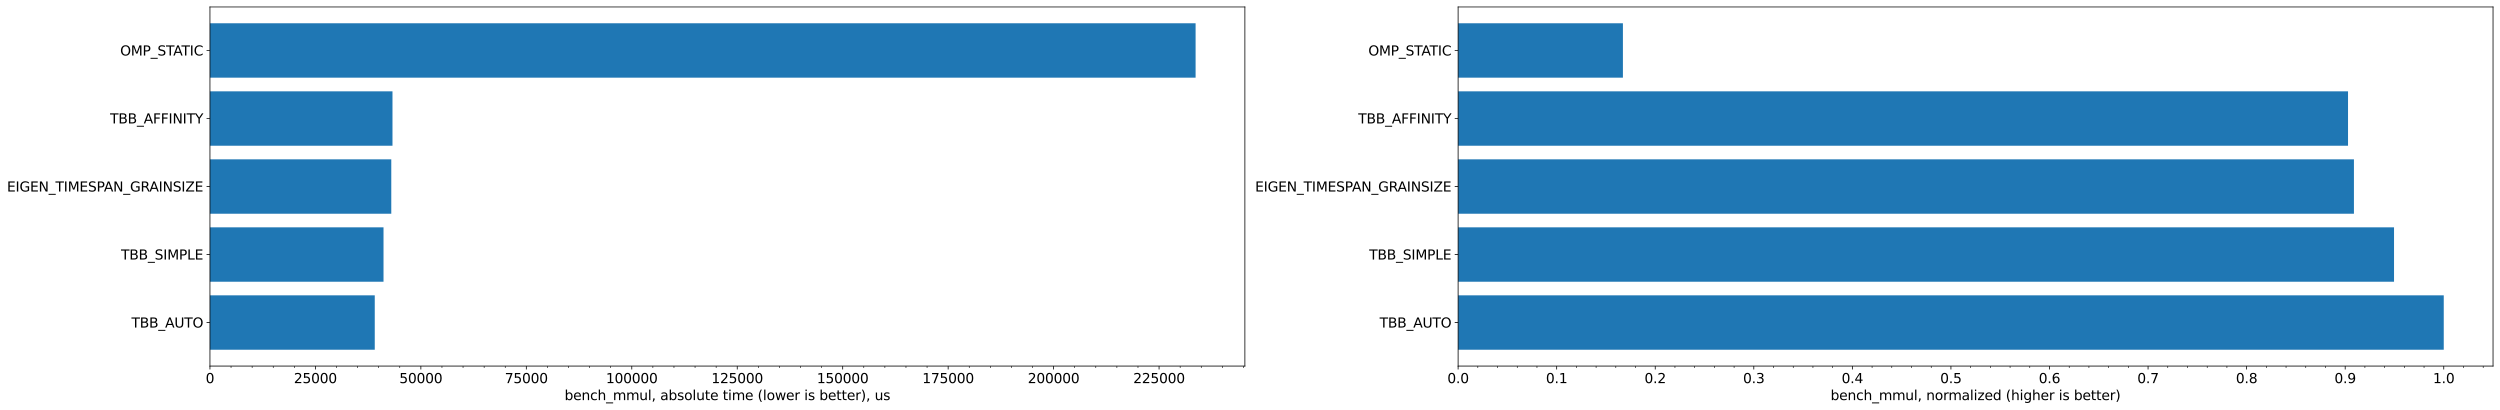 <?xml version="1.0" encoding="utf-8" standalone="no"?>
<!DOCTYPE svg PUBLIC "-//W3C//DTD SVG 1.1//EN"
  "http://www.w3.org/Graphics/SVG/1.1/DTD/svg11.dtd">
<svg xmlns:xlink="http://www.w3.org/1999/xlink" width="2585.008pt" height="424.208pt" viewBox="0 0 2585.008 424.208" xmlns="http://www.w3.org/2000/svg" version="1.1">
 <defs>
  <style type="text/css">*{stroke-linejoin: round; stroke-linecap: butt}</style>
 </defs>
 <g id="figure_1">
  <g id="patch_1">
   <path d="M 0 424.208 
L 2585.008 424.208 
L 2585.008 0 
L 0 0 
z
" style="fill: #ffffff"/>
  </g>
  <g id="axes_1">
   <g id="patch_2">
    <path d="M 217.088 378.52 
L 1287.208 378.52 
L 1287.208 7.2 
L 217.088 7.2 
z
" style="fill: #ffffff"/>
   </g>
   <g id="patch_3">
    <path d="M 217.088 361.642 
L 387.5 361.642 
L 387.5 305.381 
L 217.088 305.381 
z
" clip-path="url(#p9810514154)" style="fill: #1f77b4"/>
   </g>
   <g id="patch_4">
    <path d="M 217.088 291.316 
L 396.555 291.316 
L 396.555 235.055 
L 217.088 235.055 
z
" clip-path="url(#p9810514154)" style="fill: #1f77b4"/>
   </g>
   <g id="patch_5">
    <path d="M 217.088 220.99 
L 404.586 220.99 
L 404.586 164.73 
L 217.088 164.73 
z
" clip-path="url(#p9810514154)" style="fill: #1f77b4"/>
   </g>
   <g id="patch_6">
    <path d="M 217.088 150.665 
L 405.831 150.665 
L 405.831 94.404 
L 217.088 94.404 
z
" clip-path="url(#p9810514154)" style="fill: #1f77b4"/>
   </g>
   <g id="patch_7">
    <path d="M 217.088 80.339 
L 1236.25 80.339 
L 1236.25 24.078 
L 217.088 24.078 
z
" clip-path="url(#p9810514154)" style="fill: #1f77b4"/>
   </g>
   <g id="matplotlib.axis_1">
    <g id="xtick_1">
     <g id="line2d_1">
      <defs>
       <path id="m10edf44fe5" d="M 0 0 
L 0 3.5 
" style="stroke: #000000; stroke-width: 0.8"/>
      </defs>
      <g>
       <use xlink:href="#m10edf44fe5" x="217.088" y="378.52" style="stroke: #000000; stroke-width: 0.8"/>
      </g>
     </g>
     <g id="text_1">
      <!-- 0 -->
      <g transform="translate(212.635 396.158) scale(0.14 -0.14)">
       <defs>
        <path id="DejaVuSans-30" d="M 2034 4250 
Q 1547 4250 1301 3770 
Q 1056 3291 1056 2328 
Q 1056 1369 1301 889 
Q 1547 409 2034 409 
Q 2525 409 2770 889 
Q 3016 1369 3016 2328 
Q 3016 3291 2770 3770 
Q 2525 4250 2034 4250 
z
M 2034 4750 
Q 2819 4750 3233 4129 
Q 3647 3509 3647 2328 
Q 3647 1150 3233 529 
Q 2819 -91 2034 -91 
Q 1250 -91 836 529 
Q 422 1150 422 2328 
Q 422 3509 836 4129 
Q 1250 4750 2034 4750 
z
" transform="scale(0.016)"/>
       </defs>
       <use xlink:href="#DejaVuSans-30"/>
      </g>
     </g>
    </g>
    <g id="xtick_2">
     <g id="line2d_2">
      <g>
       <use xlink:href="#m10edf44fe5" x="326.132" y="378.52" style="stroke: #000000; stroke-width: 0.8"/>
      </g>
     </g>
     <g id="text_2">
      <!-- 25000 -->
      <g transform="translate(303.863 396.158) scale(0.14 -0.14)">
       <defs>
        <path id="DejaVuSans-32" d="M 1228 531 
L 3431 531 
L 3431 0 
L 469 0 
L 469 531 
Q 828 903 1448 1529 
Q 2069 2156 2228 2338 
Q 2531 2678 2651 2914 
Q 2772 3150 2772 3378 
Q 2772 3750 2511 3984 
Q 2250 4219 1831 4219 
Q 1534 4219 1204 4116 
Q 875 4013 500 3803 
L 500 4441 
Q 881 4594 1212 4672 
Q 1544 4750 1819 4750 
Q 2544 4750 2975 4387 
Q 3406 4025 3406 3419 
Q 3406 3131 3298 2873 
Q 3191 2616 2906 2266 
Q 2828 2175 2409 1742 
Q 1991 1309 1228 531 
z
" transform="scale(0.016)"/>
        <path id="DejaVuSans-35" d="M 691 4666 
L 3169 4666 
L 3169 4134 
L 1269 4134 
L 1269 2991 
Q 1406 3038 1543 3061 
Q 1681 3084 1819 3084 
Q 2600 3084 3056 2656 
Q 3513 2228 3513 1497 
Q 3513 744 3044 326 
Q 2575 -91 1722 -91 
Q 1428 -91 1123 -41 
Q 819 9 494 109 
L 494 744 
Q 775 591 1075 516 
Q 1375 441 1709 441 
Q 2250 441 2565 725 
Q 2881 1009 2881 1497 
Q 2881 1984 2565 2268 
Q 2250 2553 1709 2553 
Q 1456 2553 1204 2497 
Q 953 2441 691 2322 
L 691 4666 
z
" transform="scale(0.016)"/>
       </defs>
       <use xlink:href="#DejaVuSans-32"/>
       <use xlink:href="#DejaVuSans-35" x="63.623"/>
       <use xlink:href="#DejaVuSans-30" x="127.246"/>
       <use xlink:href="#DejaVuSans-30" x="190.869"/>
       <use xlink:href="#DejaVuSans-30" x="254.492"/>
      </g>
     </g>
    </g>
    <g id="xtick_3">
     <g id="line2d_3">
      <g>
       <use xlink:href="#m10edf44fe5" x="435.175" y="378.52" style="stroke: #000000; stroke-width: 0.8"/>
      </g>
     </g>
     <g id="text_3">
      <!-- 50000 -->
      <g transform="translate(412.907 396.158) scale(0.14 -0.14)">
       <use xlink:href="#DejaVuSans-35"/>
       <use xlink:href="#DejaVuSans-30" x="63.623"/>
       <use xlink:href="#DejaVuSans-30" x="127.246"/>
       <use xlink:href="#DejaVuSans-30" x="190.869"/>
       <use xlink:href="#DejaVuSans-30" x="254.492"/>
      </g>
     </g>
    </g>
    <g id="xtick_4">
     <g id="line2d_4">
      <g>
       <use xlink:href="#m10edf44fe5" x="544.219" y="378.52" style="stroke: #000000; stroke-width: 0.8"/>
      </g>
     </g>
     <g id="text_4">
      <!-- 75000 -->
      <g transform="translate(521.95 396.158) scale(0.14 -0.14)">
       <defs>
        <path id="DejaVuSans-37" d="M 525 4666 
L 3525 4666 
L 3525 4397 
L 1831 0 
L 1172 0 
L 2766 4134 
L 525 4134 
L 525 4666 
z
" transform="scale(0.016)"/>
       </defs>
       <use xlink:href="#DejaVuSans-37"/>
       <use xlink:href="#DejaVuSans-35" x="63.623"/>
       <use xlink:href="#DejaVuSans-30" x="127.246"/>
       <use xlink:href="#DejaVuSans-30" x="190.869"/>
       <use xlink:href="#DejaVuSans-30" x="254.492"/>
      </g>
     </g>
    </g>
    <g id="xtick_5">
     <g id="line2d_5">
      <g>
       <use xlink:href="#m10edf44fe5" x="653.262" y="378.52" style="stroke: #000000; stroke-width: 0.8"/>
      </g>
     </g>
     <g id="text_5">
      <!-- 100000 -->
      <g transform="translate(626.54 396.158) scale(0.14 -0.14)">
       <defs>
        <path id="DejaVuSans-31" d="M 794 531 
L 1825 531 
L 1825 4091 
L 703 3866 
L 703 4441 
L 1819 4666 
L 2450 4666 
L 2450 531 
L 3481 531 
L 3481 0 
L 794 0 
L 794 531 
z
" transform="scale(0.016)"/>
       </defs>
       <use xlink:href="#DejaVuSans-31"/>
       <use xlink:href="#DejaVuSans-30" x="63.623"/>
       <use xlink:href="#DejaVuSans-30" x="127.246"/>
       <use xlink:href="#DejaVuSans-30" x="190.869"/>
       <use xlink:href="#DejaVuSans-30" x="254.492"/>
       <use xlink:href="#DejaVuSans-30" x="318.115"/>
      </g>
     </g>
    </g>
    <g id="xtick_6">
     <g id="line2d_6">
      <g>
       <use xlink:href="#m10edf44fe5" x="762.306" y="378.52" style="stroke: #000000; stroke-width: 0.8"/>
      </g>
     </g>
     <g id="text_6">
      <!-- 125000 -->
      <g transform="translate(735.583 396.158) scale(0.14 -0.14)">
       <use xlink:href="#DejaVuSans-31"/>
       <use xlink:href="#DejaVuSans-32" x="63.623"/>
       <use xlink:href="#DejaVuSans-35" x="127.246"/>
       <use xlink:href="#DejaVuSans-30" x="190.869"/>
       <use xlink:href="#DejaVuSans-30" x="254.492"/>
       <use xlink:href="#DejaVuSans-30" x="318.115"/>
      </g>
     </g>
    </g>
    <g id="xtick_7">
     <g id="line2d_7">
      <g>
       <use xlink:href="#m10edf44fe5" x="871.349" y="378.52" style="stroke: #000000; stroke-width: 0.8"/>
      </g>
     </g>
     <g id="text_7">
      <!-- 150000 -->
      <g transform="translate(844.626 396.158) scale(0.14 -0.14)">
       <use xlink:href="#DejaVuSans-31"/>
       <use xlink:href="#DejaVuSans-35" x="63.623"/>
       <use xlink:href="#DejaVuSans-30" x="127.246"/>
       <use xlink:href="#DejaVuSans-30" x="190.869"/>
       <use xlink:href="#DejaVuSans-30" x="254.492"/>
       <use xlink:href="#DejaVuSans-30" x="318.115"/>
      </g>
     </g>
    </g>
    <g id="xtick_8">
     <g id="line2d_8">
      <g>
       <use xlink:href="#m10edf44fe5" x="980.392" y="378.52" style="stroke: #000000; stroke-width: 0.8"/>
      </g>
     </g>
     <g id="text_8">
      <!-- 175000 -->
      <g transform="translate(953.67 396.158) scale(0.14 -0.14)">
       <use xlink:href="#DejaVuSans-31"/>
       <use xlink:href="#DejaVuSans-37" x="63.623"/>
       <use xlink:href="#DejaVuSans-35" x="127.246"/>
       <use xlink:href="#DejaVuSans-30" x="190.869"/>
       <use xlink:href="#DejaVuSans-30" x="254.492"/>
       <use xlink:href="#DejaVuSans-30" x="318.115"/>
      </g>
     </g>
    </g>
    <g id="xtick_9">
     <g id="line2d_9">
      <g>
       <use xlink:href="#m10edf44fe5" x="1089.436" y="378.52" style="stroke: #000000; stroke-width: 0.8"/>
      </g>
     </g>
     <g id="text_9">
      <!-- 200000 -->
      <g transform="translate(1062.713 396.158) scale(0.14 -0.14)">
       <use xlink:href="#DejaVuSans-32"/>
       <use xlink:href="#DejaVuSans-30" x="63.623"/>
       <use xlink:href="#DejaVuSans-30" x="127.246"/>
       <use xlink:href="#DejaVuSans-30" x="190.869"/>
       <use xlink:href="#DejaVuSans-30" x="254.492"/>
       <use xlink:href="#DejaVuSans-30" x="318.115"/>
      </g>
     </g>
    </g>
    <g id="xtick_10">
     <g id="line2d_10">
      <g>
       <use xlink:href="#m10edf44fe5" x="1198.479" y="378.52" style="stroke: #000000; stroke-width: 0.8"/>
      </g>
     </g>
     <g id="text_10">
      <!-- 225000 -->
      <g transform="translate(1171.757 396.158) scale(0.14 -0.14)">
       <use xlink:href="#DejaVuSans-32"/>
       <use xlink:href="#DejaVuSans-32" x="63.623"/>
       <use xlink:href="#DejaVuSans-35" x="127.246"/>
       <use xlink:href="#DejaVuSans-30" x="190.869"/>
       <use xlink:href="#DejaVuSans-30" x="254.492"/>
       <use xlink:href="#DejaVuSans-30" x="318.115"/>
      </g>
     </g>
    </g>
    <g id="xtick_11">
     <g id="line2d_11">
      <defs>
       <path id="m1326f383b6" d="M 0 0 
L 0 2 
" style="stroke: #000000; stroke-width: 0.6"/>
      </defs>
      <g>
       <use xlink:href="#m1326f383b6" x="238.897" y="378.52" style="stroke: #000000; stroke-width: 0.6"/>
      </g>
     </g>
    </g>
    <g id="xtick_12">
     <g id="line2d_12">
      <g>
       <use xlink:href="#m1326f383b6" x="260.706" y="378.52" style="stroke: #000000; stroke-width: 0.6"/>
      </g>
     </g>
    </g>
    <g id="xtick_13">
     <g id="line2d_13">
      <g>
       <use xlink:href="#m1326f383b6" x="282.514" y="378.52" style="stroke: #000000; stroke-width: 0.6"/>
      </g>
     </g>
    </g>
    <g id="xtick_14">
     <g id="line2d_14">
      <g>
       <use xlink:href="#m1326f383b6" x="304.323" y="378.52" style="stroke: #000000; stroke-width: 0.6"/>
      </g>
     </g>
    </g>
    <g id="xtick_15">
     <g id="line2d_15">
      <g>
       <use xlink:href="#m1326f383b6" x="347.941" y="378.52" style="stroke: #000000; stroke-width: 0.6"/>
      </g>
     </g>
    </g>
    <g id="xtick_16">
     <g id="line2d_16">
      <g>
       <use xlink:href="#m1326f383b6" x="369.749" y="378.52" style="stroke: #000000; stroke-width: 0.6"/>
      </g>
     </g>
    </g>
    <g id="xtick_17">
     <g id="line2d_17">
      <g>
       <use xlink:href="#m1326f383b6" x="391.558" y="378.52" style="stroke: #000000; stroke-width: 0.6"/>
      </g>
     </g>
    </g>
    <g id="xtick_18">
     <g id="line2d_18">
      <g>
       <use xlink:href="#m1326f383b6" x="413.367" y="378.52" style="stroke: #000000; stroke-width: 0.6"/>
      </g>
     </g>
    </g>
    <g id="xtick_19">
     <g id="line2d_19">
      <g>
       <use xlink:href="#m1326f383b6" x="456.984" y="378.52" style="stroke: #000000; stroke-width: 0.6"/>
      </g>
     </g>
    </g>
    <g id="xtick_20">
     <g id="line2d_20">
      <g>
       <use xlink:href="#m1326f383b6" x="478.793" y="378.52" style="stroke: #000000; stroke-width: 0.6"/>
      </g>
     </g>
    </g>
    <g id="xtick_21">
     <g id="line2d_21">
      <g>
       <use xlink:href="#m1326f383b6" x="500.601" y="378.52" style="stroke: #000000; stroke-width: 0.6"/>
      </g>
     </g>
    </g>
    <g id="xtick_22">
     <g id="line2d_22">
      <g>
       <use xlink:href="#m1326f383b6" x="522.41" y="378.52" style="stroke: #000000; stroke-width: 0.6"/>
      </g>
     </g>
    </g>
    <g id="xtick_23">
     <g id="line2d_23">
      <g>
       <use xlink:href="#m1326f383b6" x="566.027" y="378.52" style="stroke: #000000; stroke-width: 0.6"/>
      </g>
     </g>
    </g>
    <g id="xtick_24">
     <g id="line2d_24">
      <g>
       <use xlink:href="#m1326f383b6" x="587.836" y="378.52" style="stroke: #000000; stroke-width: 0.6"/>
      </g>
     </g>
    </g>
    <g id="xtick_25">
     <g id="line2d_25">
      <g>
       <use xlink:href="#m1326f383b6" x="609.645" y="378.52" style="stroke: #000000; stroke-width: 0.6"/>
      </g>
     </g>
    </g>
    <g id="xtick_26">
     <g id="line2d_26">
      <g>
       <use xlink:href="#m1326f383b6" x="631.453" y="378.52" style="stroke: #000000; stroke-width: 0.6"/>
      </g>
     </g>
    </g>
    <g id="xtick_27">
     <g id="line2d_27">
      <g>
       <use xlink:href="#m1326f383b6" x="675.071" y="378.52" style="stroke: #000000; stroke-width: 0.6"/>
      </g>
     </g>
    </g>
    <g id="xtick_28">
     <g id="line2d_28">
      <g>
       <use xlink:href="#m1326f383b6" x="696.879" y="378.52" style="stroke: #000000; stroke-width: 0.6"/>
      </g>
     </g>
    </g>
    <g id="xtick_29">
     <g id="line2d_29">
      <g>
       <use xlink:href="#m1326f383b6" x="718.688" y="378.52" style="stroke: #000000; stroke-width: 0.6"/>
      </g>
     </g>
    </g>
    <g id="xtick_30">
     <g id="line2d_30">
      <g>
       <use xlink:href="#m1326f383b6" x="740.497" y="378.52" style="stroke: #000000; stroke-width: 0.6"/>
      </g>
     </g>
    </g>
    <g id="xtick_31">
     <g id="line2d_31">
      <g>
       <use xlink:href="#m1326f383b6" x="784.114" y="378.52" style="stroke: #000000; stroke-width: 0.6"/>
      </g>
     </g>
    </g>
    <g id="xtick_32">
     <g id="line2d_32">
      <g>
       <use xlink:href="#m1326f383b6" x="805.923" y="378.52" style="stroke: #000000; stroke-width: 0.6"/>
      </g>
     </g>
    </g>
    <g id="xtick_33">
     <g id="line2d_33">
      <g>
       <use xlink:href="#m1326f383b6" x="827.732" y="378.52" style="stroke: #000000; stroke-width: 0.6"/>
      </g>
     </g>
    </g>
    <g id="xtick_34">
     <g id="line2d_34">
      <g>
       <use xlink:href="#m1326f383b6" x="849.54" y="378.52" style="stroke: #000000; stroke-width: 0.6"/>
      </g>
     </g>
    </g>
    <g id="xtick_35">
     <g id="line2d_35">
      <g>
       <use xlink:href="#m1326f383b6" x="893.158" y="378.52" style="stroke: #000000; stroke-width: 0.6"/>
      </g>
     </g>
    </g>
    <g id="xtick_36">
     <g id="line2d_36">
      <g>
       <use xlink:href="#m1326f383b6" x="914.966" y="378.52" style="stroke: #000000; stroke-width: 0.6"/>
      </g>
     </g>
    </g>
    <g id="xtick_37">
     <g id="line2d_37">
      <g>
       <use xlink:href="#m1326f383b6" x="936.775" y="378.52" style="stroke: #000000; stroke-width: 0.6"/>
      </g>
     </g>
    </g>
    <g id="xtick_38">
     <g id="line2d_38">
      <g>
       <use xlink:href="#m1326f383b6" x="958.584" y="378.52" style="stroke: #000000; stroke-width: 0.6"/>
      </g>
     </g>
    </g>
    <g id="xtick_39">
     <g id="line2d_39">
      <g>
       <use xlink:href="#m1326f383b6" x="1002.201" y="378.52" style="stroke: #000000; stroke-width: 0.6"/>
      </g>
     </g>
    </g>
    <g id="xtick_40">
     <g id="line2d_40">
      <g>
       <use xlink:href="#m1326f383b6" x="1024.01" y="378.52" style="stroke: #000000; stroke-width: 0.6"/>
      </g>
     </g>
    </g>
    <g id="xtick_41">
     <g id="line2d_41">
      <g>
       <use xlink:href="#m1326f383b6" x="1045.818" y="378.52" style="stroke: #000000; stroke-width: 0.6"/>
      </g>
     </g>
    </g>
    <g id="xtick_42">
     <g id="line2d_42">
      <g>
       <use xlink:href="#m1326f383b6" x="1067.627" y="378.52" style="stroke: #000000; stroke-width: 0.6"/>
      </g>
     </g>
    </g>
    <g id="xtick_43">
     <g id="line2d_43">
      <g>
       <use xlink:href="#m1326f383b6" x="1111.244" y="378.52" style="stroke: #000000; stroke-width: 0.6"/>
      </g>
     </g>
    </g>
    <g id="xtick_44">
     <g id="line2d_44">
      <g>
       <use xlink:href="#m1326f383b6" x="1133.053" y="378.52" style="stroke: #000000; stroke-width: 0.6"/>
      </g>
     </g>
    </g>
    <g id="xtick_45">
     <g id="line2d_45">
      <g>
       <use xlink:href="#m1326f383b6" x="1154.862" y="378.52" style="stroke: #000000; stroke-width: 0.6"/>
      </g>
     </g>
    </g>
    <g id="xtick_46">
     <g id="line2d_46">
      <g>
       <use xlink:href="#m1326f383b6" x="1176.671" y="378.52" style="stroke: #000000; stroke-width: 0.6"/>
      </g>
     </g>
    </g>
    <g id="xtick_47">
     <g id="line2d_47">
      <g>
       <use xlink:href="#m1326f383b6" x="1220.288" y="378.52" style="stroke: #000000; stroke-width: 0.6"/>
      </g>
     </g>
    </g>
    <g id="xtick_48">
     <g id="line2d_48">
      <g>
       <use xlink:href="#m1326f383b6" x="1242.097" y="378.52" style="stroke: #000000; stroke-width: 0.6"/>
      </g>
     </g>
    </g>
    <g id="xtick_49">
     <g id="line2d_49">
      <g>
       <use xlink:href="#m1326f383b6" x="1263.905" y="378.52" style="stroke: #000000; stroke-width: 0.6"/>
      </g>
     </g>
    </g>
    <g id="xtick_50">
     <g id="line2d_50">
      <g>
       <use xlink:href="#m1326f383b6" x="1285.714" y="378.52" style="stroke: #000000; stroke-width: 0.6"/>
      </g>
     </g>
    </g>
    <g id="text_11">
     <!-- bench_mmul, absolute time (lower is better), us -->
     <g transform="translate(583.753 413.707) scale(0.14 -0.14)">
      <defs>
       <path id="DejaVuSans-62" d="M 3116 1747 
Q 3116 2381 2855 2742 
Q 2594 3103 2138 3103 
Q 1681 3103 1420 2742 
Q 1159 2381 1159 1747 
Q 1159 1113 1420 752 
Q 1681 391 2138 391 
Q 2594 391 2855 752 
Q 3116 1113 3116 1747 
z
M 1159 2969 
Q 1341 3281 1617 3432 
Q 1894 3584 2278 3584 
Q 2916 3584 3314 3078 
Q 3713 2572 3713 1747 
Q 3713 922 3314 415 
Q 2916 -91 2278 -91 
Q 1894 -91 1617 61 
Q 1341 213 1159 525 
L 1159 0 
L 581 0 
L 581 4863 
L 1159 4863 
L 1159 2969 
z
" transform="scale(0.016)"/>
       <path id="DejaVuSans-65" d="M 3597 1894 
L 3597 1613 
L 953 1613 
Q 991 1019 1311 708 
Q 1631 397 2203 397 
Q 2534 397 2845 478 
Q 3156 559 3463 722 
L 3463 178 
Q 3153 47 2828 -22 
Q 2503 -91 2169 -91 
Q 1331 -91 842 396 
Q 353 884 353 1716 
Q 353 2575 817 3079 
Q 1281 3584 2069 3584 
Q 2775 3584 3186 3129 
Q 3597 2675 3597 1894 
z
M 3022 2063 
Q 3016 2534 2758 2815 
Q 2500 3097 2075 3097 
Q 1594 3097 1305 2825 
Q 1016 2553 972 2059 
L 3022 2063 
z
" transform="scale(0.016)"/>
       <path id="DejaVuSans-6e" d="M 3513 2113 
L 3513 0 
L 2938 0 
L 2938 2094 
Q 2938 2591 2744 2837 
Q 2550 3084 2163 3084 
Q 1697 3084 1428 2787 
Q 1159 2491 1159 1978 
L 1159 0 
L 581 0 
L 581 3500 
L 1159 3500 
L 1159 2956 
Q 1366 3272 1645 3428 
Q 1925 3584 2291 3584 
Q 2894 3584 3203 3211 
Q 3513 2838 3513 2113 
z
" transform="scale(0.016)"/>
       <path id="DejaVuSans-63" d="M 3122 3366 
L 3122 2828 
Q 2878 2963 2633 3030 
Q 2388 3097 2138 3097 
Q 1578 3097 1268 2742 
Q 959 2388 959 1747 
Q 959 1106 1268 751 
Q 1578 397 2138 397 
Q 2388 397 2633 464 
Q 2878 531 3122 666 
L 3122 134 
Q 2881 22 2623 -34 
Q 2366 -91 2075 -91 
Q 1284 -91 818 406 
Q 353 903 353 1747 
Q 353 2603 823 3093 
Q 1294 3584 2113 3584 
Q 2378 3584 2631 3529 
Q 2884 3475 3122 3366 
z
" transform="scale(0.016)"/>
       <path id="DejaVuSans-68" d="M 3513 2113 
L 3513 0 
L 2938 0 
L 2938 2094 
Q 2938 2591 2744 2837 
Q 2550 3084 2163 3084 
Q 1697 3084 1428 2787 
Q 1159 2491 1159 1978 
L 1159 0 
L 581 0 
L 581 4863 
L 1159 4863 
L 1159 2956 
Q 1366 3272 1645 3428 
Q 1925 3584 2291 3584 
Q 2894 3584 3203 3211 
Q 3513 2838 3513 2113 
z
" transform="scale(0.016)"/>
       <path id="DejaVuSans-5f" d="M 3263 -1063 
L 3263 -1509 
L -63 -1509 
L -63 -1063 
L 3263 -1063 
z
" transform="scale(0.016)"/>
       <path id="DejaVuSans-6d" d="M 3328 2828 
Q 3544 3216 3844 3400 
Q 4144 3584 4550 3584 
Q 5097 3584 5394 3201 
Q 5691 2819 5691 2113 
L 5691 0 
L 5113 0 
L 5113 2094 
Q 5113 2597 4934 2840 
Q 4756 3084 4391 3084 
Q 3944 3084 3684 2787 
Q 3425 2491 3425 1978 
L 3425 0 
L 2847 0 
L 2847 2094 
Q 2847 2600 2669 2842 
Q 2491 3084 2119 3084 
Q 1678 3084 1418 2786 
Q 1159 2488 1159 1978 
L 1159 0 
L 581 0 
L 581 3500 
L 1159 3500 
L 1159 2956 
Q 1356 3278 1631 3431 
Q 1906 3584 2284 3584 
Q 2666 3584 2933 3390 
Q 3200 3197 3328 2828 
z
" transform="scale(0.016)"/>
       <path id="DejaVuSans-75" d="M 544 1381 
L 544 3500 
L 1119 3500 
L 1119 1403 
Q 1119 906 1312 657 
Q 1506 409 1894 409 
Q 2359 409 2629 706 
Q 2900 1003 2900 1516 
L 2900 3500 
L 3475 3500 
L 3475 0 
L 2900 0 
L 2900 538 
Q 2691 219 2414 64 
Q 2138 -91 1772 -91 
Q 1169 -91 856 284 
Q 544 659 544 1381 
z
M 1991 3584 
L 1991 3584 
z
" transform="scale(0.016)"/>
       <path id="DejaVuSans-6c" d="M 603 4863 
L 1178 4863 
L 1178 0 
L 603 0 
L 603 4863 
z
" transform="scale(0.016)"/>
       <path id="DejaVuSans-2c" d="M 750 794 
L 1409 794 
L 1409 256 
L 897 -744 
L 494 -744 
L 750 256 
L 750 794 
z
" transform="scale(0.016)"/>
       <path id="DejaVuSans-20" transform="scale(0.016)"/>
       <path id="DejaVuSans-61" d="M 2194 1759 
Q 1497 1759 1228 1600 
Q 959 1441 959 1056 
Q 959 750 1161 570 
Q 1363 391 1709 391 
Q 2188 391 2477 730 
Q 2766 1069 2766 1631 
L 2766 1759 
L 2194 1759 
z
M 3341 1997 
L 3341 0 
L 2766 0 
L 2766 531 
Q 2569 213 2275 61 
Q 1981 -91 1556 -91 
Q 1019 -91 701 211 
Q 384 513 384 1019 
Q 384 1609 779 1909 
Q 1175 2209 1959 2209 
L 2766 2209 
L 2766 2266 
Q 2766 2663 2505 2880 
Q 2244 3097 1772 3097 
Q 1472 3097 1187 3025 
Q 903 2953 641 2809 
L 641 3341 
Q 956 3463 1253 3523 
Q 1550 3584 1831 3584 
Q 2591 3584 2966 3190 
Q 3341 2797 3341 1997 
z
" transform="scale(0.016)"/>
       <path id="DejaVuSans-73" d="M 2834 3397 
L 2834 2853 
Q 2591 2978 2328 3040 
Q 2066 3103 1784 3103 
Q 1356 3103 1142 2972 
Q 928 2841 928 2578 
Q 928 2378 1081 2264 
Q 1234 2150 1697 2047 
L 1894 2003 
Q 2506 1872 2764 1633 
Q 3022 1394 3022 966 
Q 3022 478 2636 193 
Q 2250 -91 1575 -91 
Q 1294 -91 989 -36 
Q 684 19 347 128 
L 347 722 
Q 666 556 975 473 
Q 1284 391 1588 391 
Q 1994 391 2212 530 
Q 2431 669 2431 922 
Q 2431 1156 2273 1281 
Q 2116 1406 1581 1522 
L 1381 1569 
Q 847 1681 609 1914 
Q 372 2147 372 2553 
Q 372 3047 722 3315 
Q 1072 3584 1716 3584 
Q 2034 3584 2315 3537 
Q 2597 3491 2834 3397 
z
" transform="scale(0.016)"/>
       <path id="DejaVuSans-6f" d="M 1959 3097 
Q 1497 3097 1228 2736 
Q 959 2375 959 1747 
Q 959 1119 1226 758 
Q 1494 397 1959 397 
Q 2419 397 2687 759 
Q 2956 1122 2956 1747 
Q 2956 2369 2687 2733 
Q 2419 3097 1959 3097 
z
M 1959 3584 
Q 2709 3584 3137 3096 
Q 3566 2609 3566 1747 
Q 3566 888 3137 398 
Q 2709 -91 1959 -91 
Q 1206 -91 779 398 
Q 353 888 353 1747 
Q 353 2609 779 3096 
Q 1206 3584 1959 3584 
z
" transform="scale(0.016)"/>
       <path id="DejaVuSans-74" d="M 1172 4494 
L 1172 3500 
L 2356 3500 
L 2356 3053 
L 1172 3053 
L 1172 1153 
Q 1172 725 1289 603 
Q 1406 481 1766 481 
L 2356 481 
L 2356 0 
L 1766 0 
Q 1100 0 847 248 
Q 594 497 594 1153 
L 594 3053 
L 172 3053 
L 172 3500 
L 594 3500 
L 594 4494 
L 1172 4494 
z
" transform="scale(0.016)"/>
       <path id="DejaVuSans-69" d="M 603 3500 
L 1178 3500 
L 1178 0 
L 603 0 
L 603 3500 
z
M 603 4863 
L 1178 4863 
L 1178 4134 
L 603 4134 
L 603 4863 
z
" transform="scale(0.016)"/>
       <path id="DejaVuSans-28" d="M 1984 4856 
Q 1566 4138 1362 3434 
Q 1159 2731 1159 2009 
Q 1159 1288 1364 580 
Q 1569 -128 1984 -844 
L 1484 -844 
Q 1016 -109 783 600 
Q 550 1309 550 2009 
Q 550 2706 781 3412 
Q 1013 4119 1484 4856 
L 1984 4856 
z
" transform="scale(0.016)"/>
       <path id="DejaVuSans-77" d="M 269 3500 
L 844 3500 
L 1563 769 
L 2278 3500 
L 2956 3500 
L 3675 769 
L 4391 3500 
L 4966 3500 
L 4050 0 
L 3372 0 
L 2619 2869 
L 1863 0 
L 1184 0 
L 269 3500 
z
" transform="scale(0.016)"/>
       <path id="DejaVuSans-72" d="M 2631 2963 
Q 2534 3019 2420 3045 
Q 2306 3072 2169 3072 
Q 1681 3072 1420 2755 
Q 1159 2438 1159 1844 
L 1159 0 
L 581 0 
L 581 3500 
L 1159 3500 
L 1159 2956 
Q 1341 3275 1631 3429 
Q 1922 3584 2338 3584 
Q 2397 3584 2469 3576 
Q 2541 3569 2628 3553 
L 2631 2963 
z
" transform="scale(0.016)"/>
       <path id="DejaVuSans-29" d="M 513 4856 
L 1013 4856 
Q 1481 4119 1714 3412 
Q 1947 2706 1947 2009 
Q 1947 1309 1714 600 
Q 1481 -109 1013 -844 
L 513 -844 
Q 928 -128 1133 580 
Q 1338 1288 1338 2009 
Q 1338 2731 1133 3434 
Q 928 4138 513 4856 
z
" transform="scale(0.016)"/>
      </defs>
      <use xlink:href="#DejaVuSans-62"/>
      <use xlink:href="#DejaVuSans-65" x="63.477"/>
      <use xlink:href="#DejaVuSans-6e" x="125"/>
      <use xlink:href="#DejaVuSans-63" x="188.379"/>
      <use xlink:href="#DejaVuSans-68" x="243.359"/>
      <use xlink:href="#DejaVuSans-5f" x="306.738"/>
      <use xlink:href="#DejaVuSans-6d" x="356.738"/>
      <use xlink:href="#DejaVuSans-6d" x="454.15"/>
      <use xlink:href="#DejaVuSans-75" x="551.562"/>
      <use xlink:href="#DejaVuSans-6c" x="614.941"/>
      <use xlink:href="#DejaVuSans-2c" x="642.725"/>
      <use xlink:href="#DejaVuSans-20" x="674.512"/>
      <use xlink:href="#DejaVuSans-61" x="706.299"/>
      <use xlink:href="#DejaVuSans-62" x="767.578"/>
      <use xlink:href="#DejaVuSans-73" x="831.055"/>
      <use xlink:href="#DejaVuSans-6f" x="883.154"/>
      <use xlink:href="#DejaVuSans-6c" x="944.336"/>
      <use xlink:href="#DejaVuSans-75" x="972.119"/>
      <use xlink:href="#DejaVuSans-74" x="1035.498"/>
      <use xlink:href="#DejaVuSans-65" x="1074.707"/>
      <use xlink:href="#DejaVuSans-20" x="1136.23"/>
      <use xlink:href="#DejaVuSans-74" x="1168.018"/>
      <use xlink:href="#DejaVuSans-69" x="1207.227"/>
      <use xlink:href="#DejaVuSans-6d" x="1235.01"/>
      <use xlink:href="#DejaVuSans-65" x="1332.422"/>
      <use xlink:href="#DejaVuSans-20" x="1393.945"/>
      <use xlink:href="#DejaVuSans-28" x="1425.732"/>
      <use xlink:href="#DejaVuSans-6c" x="1464.746"/>
      <use xlink:href="#DejaVuSans-6f" x="1492.529"/>
      <use xlink:href="#DejaVuSans-77" x="1553.711"/>
      <use xlink:href="#DejaVuSans-65" x="1635.498"/>
      <use xlink:href="#DejaVuSans-72" x="1697.021"/>
      <use xlink:href="#DejaVuSans-20" x="1738.135"/>
      <use xlink:href="#DejaVuSans-69" x="1769.922"/>
      <use xlink:href="#DejaVuSans-73" x="1797.705"/>
      <use xlink:href="#DejaVuSans-20" x="1849.805"/>
      <use xlink:href="#DejaVuSans-62" x="1881.592"/>
      <use xlink:href="#DejaVuSans-65" x="1945.068"/>
      <use xlink:href="#DejaVuSans-74" x="2006.592"/>
      <use xlink:href="#DejaVuSans-74" x="2045.801"/>
      <use xlink:href="#DejaVuSans-65" x="2085.01"/>
      <use xlink:href="#DejaVuSans-72" x="2146.533"/>
      <use xlink:href="#DejaVuSans-29" x="2187.646"/>
      <use xlink:href="#DejaVuSans-2c" x="2226.66"/>
      <use xlink:href="#DejaVuSans-20" x="2258.447"/>
      <use xlink:href="#DejaVuSans-75" x="2290.234"/>
      <use xlink:href="#DejaVuSans-73" x="2353.613"/>
     </g>
    </g>
   </g>
   <g id="matplotlib.axis_2">
    <g id="ytick_1">
     <g id="line2d_51">
      <defs>
       <path id="m4b94481a7c" d="M 0 0 
L -3.5 0 
" style="stroke: #000000; stroke-width: 0.8"/>
      </defs>
      <g>
       <use xlink:href="#m4b94481a7c" x="217.088" y="333.512" style="stroke: #000000; stroke-width: 0.8"/>
      </g>
     </g>
     <g id="text_12">
      <!-- TBB_AUTO -->
      <g transform="translate(135.932 338.707) scale(0.14 -0.14)">
       <defs>
        <path id="DejaVuSans-54" d="M -19 4666 
L 3928 4666 
L 3928 4134 
L 2272 4134 
L 2272 0 
L 1638 0 
L 1638 4134 
L -19 4134 
L -19 4666 
z
" transform="scale(0.016)"/>
        <path id="DejaVuSans-42" d="M 1259 2228 
L 1259 519 
L 2272 519 
Q 2781 519 3026 730 
Q 3272 941 3272 1375 
Q 3272 1813 3026 2020 
Q 2781 2228 2272 2228 
L 1259 2228 
z
M 1259 4147 
L 1259 2741 
L 2194 2741 
Q 2656 2741 2882 2914 
Q 3109 3088 3109 3444 
Q 3109 3797 2882 3972 
Q 2656 4147 2194 4147 
L 1259 4147 
z
M 628 4666 
L 2241 4666 
Q 2963 4666 3353 4366 
Q 3744 4066 3744 3513 
Q 3744 3084 3544 2831 
Q 3344 2578 2956 2516 
Q 3422 2416 3680 2098 
Q 3938 1781 3938 1306 
Q 3938 681 3513 340 
Q 3088 0 2303 0 
L 628 0 
L 628 4666 
z
" transform="scale(0.016)"/>
        <path id="DejaVuSans-41" d="M 2188 4044 
L 1331 1722 
L 3047 1722 
L 2188 4044 
z
M 1831 4666 
L 2547 4666 
L 4325 0 
L 3669 0 
L 3244 1197 
L 1141 1197 
L 716 0 
L 50 0 
L 1831 4666 
z
" transform="scale(0.016)"/>
        <path id="DejaVuSans-55" d="M 556 4666 
L 1191 4666 
L 1191 1831 
Q 1191 1081 1462 751 
Q 1734 422 2344 422 
Q 2950 422 3222 751 
Q 3494 1081 3494 1831 
L 3494 4666 
L 4128 4666 
L 4128 1753 
Q 4128 841 3676 375 
Q 3225 -91 2344 -91 
Q 1459 -91 1007 375 
Q 556 841 556 1753 
L 556 4666 
z
" transform="scale(0.016)"/>
        <path id="DejaVuSans-4f" d="M 2522 4238 
Q 1834 4238 1429 3725 
Q 1025 3213 1025 2328 
Q 1025 1447 1429 934 
Q 1834 422 2522 422 
Q 3209 422 3611 934 
Q 4013 1447 4013 2328 
Q 4013 3213 3611 3725 
Q 3209 4238 2522 4238 
z
M 2522 4750 
Q 3503 4750 4090 4092 
Q 4678 3434 4678 2328 
Q 4678 1225 4090 567 
Q 3503 -91 2522 -91 
Q 1538 -91 948 565 
Q 359 1222 359 2328 
Q 359 3434 948 4092 
Q 1538 4750 2522 4750 
z
" transform="scale(0.016)"/>
       </defs>
       <use xlink:href="#DejaVuSans-54"/>
       <use xlink:href="#DejaVuSans-42" x="61.084"/>
       <use xlink:href="#DejaVuSans-42" x="129.688"/>
       <use xlink:href="#DejaVuSans-5f" x="198.291"/>
       <use xlink:href="#DejaVuSans-41" x="248.291"/>
       <use xlink:href="#DejaVuSans-55" x="316.699"/>
       <use xlink:href="#DejaVuSans-54" x="389.893"/>
       <use xlink:href="#DejaVuSans-4f" x="450.977"/>
      </g>
     </g>
    </g>
    <g id="ytick_2">
     <g id="line2d_52">
      <g>
       <use xlink:href="#m4b94481a7c" x="217.088" y="263.186" style="stroke: #000000; stroke-width: 0.8"/>
      </g>
     </g>
     <g id="text_13">
      <!-- TBB_SIMPLE -->
      <g transform="translate(125.141 268.381) scale(0.14 -0.14)">
       <defs>
        <path id="DejaVuSans-53" d="M 3425 4513 
L 3425 3897 
Q 3066 4069 2747 4153 
Q 2428 4238 2131 4238 
Q 1616 4238 1336 4038 
Q 1056 3838 1056 3469 
Q 1056 3159 1242 3001 
Q 1428 2844 1947 2747 
L 2328 2669 
Q 3034 2534 3370 2195 
Q 3706 1856 3706 1288 
Q 3706 609 3251 259 
Q 2797 -91 1919 -91 
Q 1588 -91 1214 -16 
Q 841 59 441 206 
L 441 856 
Q 825 641 1194 531 
Q 1563 422 1919 422 
Q 2459 422 2753 634 
Q 3047 847 3047 1241 
Q 3047 1584 2836 1778 
Q 2625 1972 2144 2069 
L 1759 2144 
Q 1053 2284 737 2584 
Q 422 2884 422 3419 
Q 422 4038 858 4394 
Q 1294 4750 2059 4750 
Q 2388 4750 2728 4690 
Q 3069 4631 3425 4513 
z
" transform="scale(0.016)"/>
        <path id="DejaVuSans-49" d="M 628 4666 
L 1259 4666 
L 1259 0 
L 628 0 
L 628 4666 
z
" transform="scale(0.016)"/>
        <path id="DejaVuSans-4d" d="M 628 4666 
L 1569 4666 
L 2759 1491 
L 3956 4666 
L 4897 4666 
L 4897 0 
L 4281 0 
L 4281 4097 
L 3078 897 
L 2444 897 
L 1241 4097 
L 1241 0 
L 628 0 
L 628 4666 
z
" transform="scale(0.016)"/>
        <path id="DejaVuSans-50" d="M 1259 4147 
L 1259 2394 
L 2053 2394 
Q 2494 2394 2734 2622 
Q 2975 2850 2975 3272 
Q 2975 3691 2734 3919 
Q 2494 4147 2053 4147 
L 1259 4147 
z
M 628 4666 
L 2053 4666 
Q 2838 4666 3239 4311 
Q 3641 3956 3641 3272 
Q 3641 2581 3239 2228 
Q 2838 1875 2053 1875 
L 1259 1875 
L 1259 0 
L 628 0 
L 628 4666 
z
" transform="scale(0.016)"/>
        <path id="DejaVuSans-4c" d="M 628 4666 
L 1259 4666 
L 1259 531 
L 3531 531 
L 3531 0 
L 628 0 
L 628 4666 
z
" transform="scale(0.016)"/>
        <path id="DejaVuSans-45" d="M 628 4666 
L 3578 4666 
L 3578 4134 
L 1259 4134 
L 1259 2753 
L 3481 2753 
L 3481 2222 
L 1259 2222 
L 1259 531 
L 3634 531 
L 3634 0 
L 628 0 
L 628 4666 
z
" transform="scale(0.016)"/>
       </defs>
       <use xlink:href="#DejaVuSans-54"/>
       <use xlink:href="#DejaVuSans-42" x="61.084"/>
       <use xlink:href="#DejaVuSans-42" x="129.688"/>
       <use xlink:href="#DejaVuSans-5f" x="198.291"/>
       <use xlink:href="#DejaVuSans-53" x="248.291"/>
       <use xlink:href="#DejaVuSans-49" x="311.768"/>
       <use xlink:href="#DejaVuSans-4d" x="341.26"/>
       <use xlink:href="#DejaVuSans-50" x="427.539"/>
       <use xlink:href="#DejaVuSans-4c" x="487.842"/>
       <use xlink:href="#DejaVuSans-45" x="543.555"/>
      </g>
     </g>
    </g>
    <g id="ytick_3">
     <g id="line2d_53">
      <g>
       <use xlink:href="#m4b94481a7c" x="217.088" y="192.86" style="stroke: #000000; stroke-width: 0.8"/>
      </g>
     </g>
     <g id="text_14">
      <!-- EIGEN_TIMESPAN_GRAINSIZE -->
      <g transform="translate(7.2 198.055) scale(0.14 -0.14)">
       <defs>
        <path id="DejaVuSans-47" d="M 3809 666 
L 3809 1919 
L 2778 1919 
L 2778 2438 
L 4434 2438 
L 4434 434 
Q 4069 175 3628 42 
Q 3188 -91 2688 -91 
Q 1594 -91 976 548 
Q 359 1188 359 2328 
Q 359 3472 976 4111 
Q 1594 4750 2688 4750 
Q 3144 4750 3555 4637 
Q 3966 4525 4313 4306 
L 4313 3634 
Q 3963 3931 3569 4081 
Q 3175 4231 2741 4231 
Q 1884 4231 1454 3753 
Q 1025 3275 1025 2328 
Q 1025 1384 1454 906 
Q 1884 428 2741 428 
Q 3075 428 3337 486 
Q 3600 544 3809 666 
z
" transform="scale(0.016)"/>
        <path id="DejaVuSans-4e" d="M 628 4666 
L 1478 4666 
L 3547 763 
L 3547 4666 
L 4159 4666 
L 4159 0 
L 3309 0 
L 1241 3903 
L 1241 0 
L 628 0 
L 628 4666 
z
" transform="scale(0.016)"/>
        <path id="DejaVuSans-52" d="M 2841 2188 
Q 3044 2119 3236 1894 
Q 3428 1669 3622 1275 
L 4263 0 
L 3584 0 
L 2988 1197 
Q 2756 1666 2539 1819 
Q 2322 1972 1947 1972 
L 1259 1972 
L 1259 0 
L 628 0 
L 628 4666 
L 2053 4666 
Q 2853 4666 3247 4331 
Q 3641 3997 3641 3322 
Q 3641 2881 3436 2590 
Q 3231 2300 2841 2188 
z
M 1259 4147 
L 1259 2491 
L 2053 2491 
Q 2509 2491 2742 2702 
Q 2975 2913 2975 3322 
Q 2975 3731 2742 3939 
Q 2509 4147 2053 4147 
L 1259 4147 
z
" transform="scale(0.016)"/>
        <path id="DejaVuSans-5a" d="M 359 4666 
L 4025 4666 
L 4025 4184 
L 1075 531 
L 4097 531 
L 4097 0 
L 288 0 
L 288 481 
L 3238 4134 
L 359 4134 
L 359 4666 
z
" transform="scale(0.016)"/>
       </defs>
       <use xlink:href="#DejaVuSans-45"/>
       <use xlink:href="#DejaVuSans-49" x="63.184"/>
       <use xlink:href="#DejaVuSans-47" x="92.676"/>
       <use xlink:href="#DejaVuSans-45" x="170.166"/>
       <use xlink:href="#DejaVuSans-4e" x="233.35"/>
       <use xlink:href="#DejaVuSans-5f" x="308.154"/>
       <use xlink:href="#DejaVuSans-54" x="358.154"/>
       <use xlink:href="#DejaVuSans-49" x="419.238"/>
       <use xlink:href="#DejaVuSans-4d" x="448.73"/>
       <use xlink:href="#DejaVuSans-45" x="535.01"/>
       <use xlink:href="#DejaVuSans-53" x="598.193"/>
       <use xlink:href="#DejaVuSans-50" x="661.67"/>
       <use xlink:href="#DejaVuSans-41" x="715.598"/>
       <use xlink:href="#DejaVuSans-4e" x="784.006"/>
       <use xlink:href="#DejaVuSans-5f" x="858.811"/>
       <use xlink:href="#DejaVuSans-47" x="908.811"/>
       <use xlink:href="#DejaVuSans-52" x="986.301"/>
       <use xlink:href="#DejaVuSans-41" x="1051.783"/>
       <use xlink:href="#DejaVuSans-49" x="1120.191"/>
       <use xlink:href="#DejaVuSans-4e" x="1149.684"/>
       <use xlink:href="#DejaVuSans-53" x="1224.488"/>
       <use xlink:href="#DejaVuSans-49" x="1287.965"/>
       <use xlink:href="#DejaVuSans-5a" x="1317.457"/>
       <use xlink:href="#DejaVuSans-45" x="1385.963"/>
      </g>
     </g>
    </g>
    <g id="ytick_4">
     <g id="line2d_54">
      <g>
       <use xlink:href="#m4b94481a7c" x="217.088" y="122.534" style="stroke: #000000; stroke-width: 0.8"/>
      </g>
     </g>
     <g id="text_15">
      <!-- TBB_AFFINITY -->
      <g transform="translate(113.81 127.658) scale(0.14 -0.14)">
       <defs>
        <path id="DejaVuSans-46" d="M 628 4666 
L 3309 4666 
L 3309 4134 
L 1259 4134 
L 1259 2759 
L 3109 2759 
L 3109 2228 
L 1259 2228 
L 1259 0 
L 628 0 
L 628 4666 
z
" transform="scale(0.016)"/>
        <path id="DejaVuSans-59" d="M -13 4666 
L 666 4666 
L 1959 2747 
L 3244 4666 
L 3922 4666 
L 2272 2222 
L 2272 0 
L 1638 0 
L 1638 2222 
L -13 4666 
z
" transform="scale(0.016)"/>
       </defs>
       <use xlink:href="#DejaVuSans-54"/>
       <use xlink:href="#DejaVuSans-42" x="61.084"/>
       <use xlink:href="#DejaVuSans-42" x="129.688"/>
       <use xlink:href="#DejaVuSans-5f" x="198.291"/>
       <use xlink:href="#DejaVuSans-41" x="248.291"/>
       <use xlink:href="#DejaVuSans-46" x="316.699"/>
       <use xlink:href="#DejaVuSans-46" x="374.219"/>
       <use xlink:href="#DejaVuSans-49" x="431.738"/>
       <use xlink:href="#DejaVuSans-4e" x="461.23"/>
       <use xlink:href="#DejaVuSans-49" x="536.035"/>
       <use xlink:href="#DejaVuSans-54" x="565.527"/>
       <use xlink:href="#DejaVuSans-59" x="626.611"/>
      </g>
     </g>
    </g>
    <g id="ytick_5">
     <g id="line2d_55">
      <g>
       <use xlink:href="#m4b94481a7c" x="217.088" y="52.208" style="stroke: #000000; stroke-width: 0.8"/>
      </g>
     </g>
     <g id="text_16">
      <!-- OMP_STATIC -->
      <g transform="translate(124.244 57.404) scale(0.14 -0.14)">
       <defs>
        <path id="DejaVuSans-43" d="M 4122 4306 
L 4122 3641 
Q 3803 3938 3442 4084 
Q 3081 4231 2675 4231 
Q 1875 4231 1450 3742 
Q 1025 3253 1025 2328 
Q 1025 1406 1450 917 
Q 1875 428 2675 428 
Q 3081 428 3442 575 
Q 3803 722 4122 1019 
L 4122 359 
Q 3791 134 3420 21 
Q 3050 -91 2638 -91 
Q 1578 -91 968 557 
Q 359 1206 359 2328 
Q 359 3453 968 4101 
Q 1578 4750 2638 4750 
Q 3056 4750 3426 4639 
Q 3797 4528 4122 4306 
z
" transform="scale(0.016)"/>
       </defs>
       <use xlink:href="#DejaVuSans-4f"/>
       <use xlink:href="#DejaVuSans-4d" x="78.711"/>
       <use xlink:href="#DejaVuSans-50" x="164.99"/>
       <use xlink:href="#DejaVuSans-5f" x="225.293"/>
       <use xlink:href="#DejaVuSans-53" x="275.293"/>
       <use xlink:href="#DejaVuSans-54" x="338.77"/>
       <use xlink:href="#DejaVuSans-41" x="392.104"/>
       <use xlink:href="#DejaVuSans-54" x="452.762"/>
       <use xlink:href="#DejaVuSans-49" x="513.846"/>
       <use xlink:href="#DejaVuSans-43" x="543.338"/>
      </g>
     </g>
    </g>
   </g>
   <g id="patch_8">
    <path d="M 217.088 378.52 
L 217.088 7.2 
" style="fill: none; stroke: #000000; stroke-width: 0.8; stroke-linejoin: miter; stroke-linecap: square"/>
   </g>
   <g id="patch_9">
    <path d="M 1287.208 378.52 
L 1287.208 7.2 
" style="fill: none; stroke: #000000; stroke-width: 0.8; stroke-linejoin: miter; stroke-linecap: square"/>
   </g>
   <g id="patch_10">
    <path d="M 217.088 378.52 
L 1287.208 378.52 
" style="fill: none; stroke: #000000; stroke-width: 0.8; stroke-linejoin: miter; stroke-linecap: square"/>
   </g>
   <g id="patch_11">
    <path d="M 217.088 7.2 
L 1287.208 7.2 
" style="fill: none; stroke: #000000; stroke-width: 0.8; stroke-linejoin: miter; stroke-linecap: square"/>
   </g>
  </g>
  <g id="axes_2">
   <g id="patch_12">
    <path d="M 1507.688 378.52 
L 2577.808 378.52 
L 2577.808 7.2 
L 1507.688 7.2 
z
" style="fill: #ffffff"/>
   </g>
   <g id="patch_13">
    <path d="M 1507.688 361.642 
L 2526.85 361.642 
L 2526.85 305.381 
L 1507.688 305.381 
z
" clip-path="url(#p5b820e0c6b)" style="fill: #1f77b4"/>
   </g>
   <g id="patch_14">
    <path d="M 1507.688 291.316 
L 2475.431 291.316 
L 2475.431 235.055 
L 1507.688 235.055 
z
" clip-path="url(#p5b820e0c6b)" style="fill: #1f77b4"/>
   </g>
   <g id="patch_15">
    <path d="M 1507.688 220.99 
L 2433.98 220.99 
L 2433.98 164.73 
L 1507.688 164.73 
z
" clip-path="url(#p5b820e0c6b)" style="fill: #1f77b4"/>
   </g>
   <g id="patch_16">
    <path d="M 1507.688 150.665 
L 2427.867 150.665 
L 2427.867 94.404 
L 1507.688 94.404 
z
" clip-path="url(#p5b820e0c6b)" style="fill: #1f77b4"/>
   </g>
   <g id="patch_17">
    <path d="M 1507.688 80.339 
L 1678.1 80.339 
L 1678.1 24.078 
L 1507.688 24.078 
z
" clip-path="url(#p5b820e0c6b)" style="fill: #1f77b4"/>
   </g>
   <g id="matplotlib.axis_3">
    <g id="xtick_51">
     <g id="line2d_56">
      <g>
       <use xlink:href="#m10edf44fe5" x="1507.688" y="378.52" style="stroke: #000000; stroke-width: 0.8"/>
      </g>
     </g>
     <g id="text_17">
      <!-- 0.0 -->
      <g transform="translate(1496.556 396.158) scale(0.14 -0.14)">
       <defs>
        <path id="DejaVuSans-2e" d="M 684 794 
L 1344 794 
L 1344 0 
L 684 0 
L 684 794 
z
" transform="scale(0.016)"/>
       </defs>
       <use xlink:href="#DejaVuSans-30"/>
       <use xlink:href="#DejaVuSans-2e" x="63.623"/>
       <use xlink:href="#DejaVuSans-30" x="95.41"/>
      </g>
     </g>
    </g>
    <g id="xtick_52">
     <g id="line2d_57">
      <g>
       <use xlink:href="#m10edf44fe5" x="1609.605" y="378.52" style="stroke: #000000; stroke-width: 0.8"/>
      </g>
     </g>
     <g id="text_18">
      <!-- 0.1 -->
      <g transform="translate(1598.472 396.158) scale(0.14 -0.14)">
       <use xlink:href="#DejaVuSans-30"/>
       <use xlink:href="#DejaVuSans-2e" x="63.623"/>
       <use xlink:href="#DejaVuSans-31" x="95.41"/>
      </g>
     </g>
    </g>
    <g id="xtick_53">
     <g id="line2d_58">
      <g>
       <use xlink:href="#m10edf44fe5" x="1711.521" y="378.52" style="stroke: #000000; stroke-width: 0.8"/>
      </g>
     </g>
     <g id="text_19">
      <!-- 0.2 -->
      <g transform="translate(1700.389 396.158) scale(0.14 -0.14)">
       <use xlink:href="#DejaVuSans-30"/>
       <use xlink:href="#DejaVuSans-2e" x="63.623"/>
       <use xlink:href="#DejaVuSans-32" x="95.41"/>
      </g>
     </g>
    </g>
    <g id="xtick_54">
     <g id="line2d_59">
      <g>
       <use xlink:href="#m10edf44fe5" x="1813.437" y="378.52" style="stroke: #000000; stroke-width: 0.8"/>
      </g>
     </g>
     <g id="text_20">
      <!-- 0.3 -->
      <g transform="translate(1802.305 396.158) scale(0.14 -0.14)">
       <defs>
        <path id="DejaVuSans-33" d="M 2597 2516 
Q 3050 2419 3304 2112 
Q 3559 1806 3559 1356 
Q 3559 666 3084 287 
Q 2609 -91 1734 -91 
Q 1441 -91 1130 -33 
Q 819 25 488 141 
L 488 750 
Q 750 597 1062 519 
Q 1375 441 1716 441 
Q 2309 441 2620 675 
Q 2931 909 2931 1356 
Q 2931 1769 2642 2001 
Q 2353 2234 1838 2234 
L 1294 2234 
L 1294 2753 
L 1863 2753 
Q 2328 2753 2575 2939 
Q 2822 3125 2822 3475 
Q 2822 3834 2567 4026 
Q 2313 4219 1838 4219 
Q 1578 4219 1281 4162 
Q 984 4106 628 3988 
L 628 4550 
Q 988 4650 1302 4700 
Q 1616 4750 1894 4750 
Q 2613 4750 3031 4423 
Q 3450 4097 3450 3541 
Q 3450 3153 3228 2886 
Q 3006 2619 2597 2516 
z
" transform="scale(0.016)"/>
       </defs>
       <use xlink:href="#DejaVuSans-30"/>
       <use xlink:href="#DejaVuSans-2e" x="63.623"/>
       <use xlink:href="#DejaVuSans-33" x="95.41"/>
      </g>
     </g>
    </g>
    <g id="xtick_55">
     <g id="line2d_60">
      <g>
       <use xlink:href="#m10edf44fe5" x="1915.353" y="378.52" style="stroke: #000000; stroke-width: 0.8"/>
      </g>
     </g>
     <g id="text_21">
      <!-- 0.4 -->
      <g transform="translate(1904.221 396.158) scale(0.14 -0.14)">
       <defs>
        <path id="DejaVuSans-34" d="M 2419 4116 
L 825 1625 
L 2419 1625 
L 2419 4116 
z
M 2253 4666 
L 3047 4666 
L 3047 1625 
L 3713 1625 
L 3713 1100 
L 3047 1100 
L 3047 0 
L 2419 0 
L 2419 1100 
L 313 1100 
L 313 1709 
L 2253 4666 
z
" transform="scale(0.016)"/>
       </defs>
       <use xlink:href="#DejaVuSans-30"/>
       <use xlink:href="#DejaVuSans-2e" x="63.623"/>
       <use xlink:href="#DejaVuSans-34" x="95.41"/>
      </g>
     </g>
    </g>
    <g id="xtick_56">
     <g id="line2d_61">
      <g>
       <use xlink:href="#m10edf44fe5" x="2017.269" y="378.52" style="stroke: #000000; stroke-width: 0.8"/>
      </g>
     </g>
     <g id="text_22">
      <!-- 0.5 -->
      <g transform="translate(2006.137 396.158) scale(0.14 -0.14)">
       <use xlink:href="#DejaVuSans-30"/>
       <use xlink:href="#DejaVuSans-2e" x="63.623"/>
       <use xlink:href="#DejaVuSans-35" x="95.41"/>
      </g>
     </g>
    </g>
    <g id="xtick_57">
     <g id="line2d_62">
      <g>
       <use xlink:href="#m10edf44fe5" x="2119.186" y="378.52" style="stroke: #000000; stroke-width: 0.8"/>
      </g>
     </g>
     <g id="text_23">
      <!-- 0.6 -->
      <g transform="translate(2108.053 396.158) scale(0.14 -0.14)">
       <defs>
        <path id="DejaVuSans-36" d="M 2113 2584 
Q 1688 2584 1439 2293 
Q 1191 2003 1191 1497 
Q 1191 994 1439 701 
Q 1688 409 2113 409 
Q 2538 409 2786 701 
Q 3034 994 3034 1497 
Q 3034 2003 2786 2293 
Q 2538 2584 2113 2584 
z
M 3366 4563 
L 3366 3988 
Q 3128 4100 2886 4159 
Q 2644 4219 2406 4219 
Q 1781 4219 1451 3797 
Q 1122 3375 1075 2522 
Q 1259 2794 1537 2939 
Q 1816 3084 2150 3084 
Q 2853 3084 3261 2657 
Q 3669 2231 3669 1497 
Q 3669 778 3244 343 
Q 2819 -91 2113 -91 
Q 1303 -91 875 529 
Q 447 1150 447 2328 
Q 447 3434 972 4092 
Q 1497 4750 2381 4750 
Q 2619 4750 2861 4703 
Q 3103 4656 3366 4563 
z
" transform="scale(0.016)"/>
       </defs>
       <use xlink:href="#DejaVuSans-30"/>
       <use xlink:href="#DejaVuSans-2e" x="63.623"/>
       <use xlink:href="#DejaVuSans-36" x="95.41"/>
      </g>
     </g>
    </g>
    <g id="xtick_58">
     <g id="line2d_63">
      <g>
       <use xlink:href="#m10edf44fe5" x="2221.102" y="378.52" style="stroke: #000000; stroke-width: 0.8"/>
      </g>
     </g>
     <g id="text_24">
      <!-- 0.7 -->
      <g transform="translate(2209.97 396.158) scale(0.14 -0.14)">
       <use xlink:href="#DejaVuSans-30"/>
       <use xlink:href="#DejaVuSans-2e" x="63.623"/>
       <use xlink:href="#DejaVuSans-37" x="95.41"/>
      </g>
     </g>
    </g>
    <g id="xtick_59">
     <g id="line2d_64">
      <g>
       <use xlink:href="#m10edf44fe5" x="2323.018" y="378.52" style="stroke: #000000; stroke-width: 0.8"/>
      </g>
     </g>
     <g id="text_25">
      <!-- 0.8 -->
      <g transform="translate(2311.886 396.158) scale(0.14 -0.14)">
       <defs>
        <path id="DejaVuSans-38" d="M 2034 2216 
Q 1584 2216 1326 1975 
Q 1069 1734 1069 1313 
Q 1069 891 1326 650 
Q 1584 409 2034 409 
Q 2484 409 2743 651 
Q 3003 894 3003 1313 
Q 3003 1734 2745 1975 
Q 2488 2216 2034 2216 
z
M 1403 2484 
Q 997 2584 770 2862 
Q 544 3141 544 3541 
Q 544 4100 942 4425 
Q 1341 4750 2034 4750 
Q 2731 4750 3128 4425 
Q 3525 4100 3525 3541 
Q 3525 3141 3298 2862 
Q 3072 2584 2669 2484 
Q 3125 2378 3379 2068 
Q 3634 1759 3634 1313 
Q 3634 634 3220 271 
Q 2806 -91 2034 -91 
Q 1263 -91 848 271 
Q 434 634 434 1313 
Q 434 1759 690 2068 
Q 947 2378 1403 2484 
z
M 1172 3481 
Q 1172 3119 1398 2916 
Q 1625 2713 2034 2713 
Q 2441 2713 2670 2916 
Q 2900 3119 2900 3481 
Q 2900 3844 2670 4047 
Q 2441 4250 2034 4250 
Q 1625 4250 1398 4047 
Q 1172 3844 1172 3481 
z
" transform="scale(0.016)"/>
       </defs>
       <use xlink:href="#DejaVuSans-30"/>
       <use xlink:href="#DejaVuSans-2e" x="63.623"/>
       <use xlink:href="#DejaVuSans-38" x="95.41"/>
      </g>
     </g>
    </g>
    <g id="xtick_60">
     <g id="line2d_65">
      <g>
       <use xlink:href="#m10edf44fe5" x="2424.934" y="378.52" style="stroke: #000000; stroke-width: 0.8"/>
      </g>
     </g>
     <g id="text_26">
      <!-- 0.9 -->
      <g transform="translate(2413.802 396.158) scale(0.14 -0.14)">
       <defs>
        <path id="DejaVuSans-39" d="M 703 97 
L 703 672 
Q 941 559 1184 500 
Q 1428 441 1663 441 
Q 2288 441 2617 861 
Q 2947 1281 2994 2138 
Q 2813 1869 2534 1725 
Q 2256 1581 1919 1581 
Q 1219 1581 811 2004 
Q 403 2428 403 3163 
Q 403 3881 828 4315 
Q 1253 4750 1959 4750 
Q 2769 4750 3195 4129 
Q 3622 3509 3622 2328 
Q 3622 1225 3098 567 
Q 2575 -91 1691 -91 
Q 1453 -91 1209 -44 
Q 966 3 703 97 
z
M 1959 2075 
Q 2384 2075 2632 2365 
Q 2881 2656 2881 3163 
Q 2881 3666 2632 3958 
Q 2384 4250 1959 4250 
Q 1534 4250 1286 3958 
Q 1038 3666 1038 3163 
Q 1038 2656 1286 2365 
Q 1534 2075 1959 2075 
z
" transform="scale(0.016)"/>
       </defs>
       <use xlink:href="#DejaVuSans-30"/>
       <use xlink:href="#DejaVuSans-2e" x="63.623"/>
       <use xlink:href="#DejaVuSans-39" x="95.41"/>
      </g>
     </g>
    </g>
    <g id="xtick_61">
     <g id="line2d_66">
      <g>
       <use xlink:href="#m10edf44fe5" x="2526.85" y="378.52" style="stroke: #000000; stroke-width: 0.8"/>
      </g>
     </g>
     <g id="text_27">
      <!-- 1.0 -->
      <g transform="translate(2515.718 396.158) scale(0.14 -0.14)">
       <use xlink:href="#DejaVuSans-31"/>
       <use xlink:href="#DejaVuSans-2e" x="63.623"/>
       <use xlink:href="#DejaVuSans-30" x="95.41"/>
      </g>
     </g>
    </g>
    <g id="xtick_62">
     <g id="line2d_67">
      <g>
       <use xlink:href="#m1326f383b6" x="1528.072" y="378.52" style="stroke: #000000; stroke-width: 0.6"/>
      </g>
     </g>
    </g>
    <g id="xtick_63">
     <g id="line2d_68">
      <g>
       <use xlink:href="#m1326f383b6" x="1548.455" y="378.52" style="stroke: #000000; stroke-width: 0.6"/>
      </g>
     </g>
    </g>
    <g id="xtick_64">
     <g id="line2d_69">
      <g>
       <use xlink:href="#m1326f383b6" x="1568.838" y="378.52" style="stroke: #000000; stroke-width: 0.6"/>
      </g>
     </g>
    </g>
    <g id="xtick_65">
     <g id="line2d_70">
      <g>
       <use xlink:href="#m1326f383b6" x="1589.221" y="378.52" style="stroke: #000000; stroke-width: 0.6"/>
      </g>
     </g>
    </g>
    <g id="xtick_66">
     <g id="line2d_71">
      <g>
       <use xlink:href="#m1326f383b6" x="1629.988" y="378.52" style="stroke: #000000; stroke-width: 0.6"/>
      </g>
     </g>
    </g>
    <g id="xtick_67">
     <g id="line2d_72">
      <g>
       <use xlink:href="#m1326f383b6" x="1650.371" y="378.52" style="stroke: #000000; stroke-width: 0.6"/>
      </g>
     </g>
    </g>
    <g id="xtick_68">
     <g id="line2d_73">
      <g>
       <use xlink:href="#m1326f383b6" x="1670.754" y="378.52" style="stroke: #000000; stroke-width: 0.6"/>
      </g>
     </g>
    </g>
    <g id="xtick_69">
     <g id="line2d_74">
      <g>
       <use xlink:href="#m1326f383b6" x="1691.138" y="378.52" style="stroke: #000000; stroke-width: 0.6"/>
      </g>
     </g>
    </g>
    <g id="xtick_70">
     <g id="line2d_75">
      <g>
       <use xlink:href="#m1326f383b6" x="1731.904" y="378.52" style="stroke: #000000; stroke-width: 0.6"/>
      </g>
     </g>
    </g>
    <g id="xtick_71">
     <g id="line2d_76">
      <g>
       <use xlink:href="#m1326f383b6" x="1752.287" y="378.52" style="stroke: #000000; stroke-width: 0.6"/>
      </g>
     </g>
    </g>
    <g id="xtick_72">
     <g id="line2d_77">
      <g>
       <use xlink:href="#m1326f383b6" x="1772.671" y="378.52" style="stroke: #000000; stroke-width: 0.6"/>
      </g>
     </g>
    </g>
    <g id="xtick_73">
     <g id="line2d_78">
      <g>
       <use xlink:href="#m1326f383b6" x="1793.054" y="378.52" style="stroke: #000000; stroke-width: 0.6"/>
      </g>
     </g>
    </g>
    <g id="xtick_74">
     <g id="line2d_79">
      <g>
       <use xlink:href="#m1326f383b6" x="1833.82" y="378.52" style="stroke: #000000; stroke-width: 0.6"/>
      </g>
     </g>
    </g>
    <g id="xtick_75">
     <g id="line2d_80">
      <g>
       <use xlink:href="#m1326f383b6" x="1854.203" y="378.52" style="stroke: #000000; stroke-width: 0.6"/>
      </g>
     </g>
    </g>
    <g id="xtick_76">
     <g id="line2d_81">
      <g>
       <use xlink:href="#m1326f383b6" x="1874.587" y="378.52" style="stroke: #000000; stroke-width: 0.6"/>
      </g>
     </g>
    </g>
    <g id="xtick_77">
     <g id="line2d_82">
      <g>
       <use xlink:href="#m1326f383b6" x="1894.97" y="378.52" style="stroke: #000000; stroke-width: 0.6"/>
      </g>
     </g>
    </g>
    <g id="xtick_78">
     <g id="line2d_83">
      <g>
       <use xlink:href="#m1326f383b6" x="1935.736" y="378.52" style="stroke: #000000; stroke-width: 0.6"/>
      </g>
     </g>
    </g>
    <g id="xtick_79">
     <g id="line2d_84">
      <g>
       <use xlink:href="#m1326f383b6" x="1956.12" y="378.52" style="stroke: #000000; stroke-width: 0.6"/>
      </g>
     </g>
    </g>
    <g id="xtick_80">
     <g id="line2d_85">
      <g>
       <use xlink:href="#m1326f383b6" x="1976.503" y="378.52" style="stroke: #000000; stroke-width: 0.6"/>
      </g>
     </g>
    </g>
    <g id="xtick_81">
     <g id="line2d_86">
      <g>
       <use xlink:href="#m1326f383b6" x="1996.886" y="378.52" style="stroke: #000000; stroke-width: 0.6"/>
      </g>
     </g>
    </g>
    <g id="xtick_82">
     <g id="line2d_87">
      <g>
       <use xlink:href="#m1326f383b6" x="2037.653" y="378.52" style="stroke: #000000; stroke-width: 0.6"/>
      </g>
     </g>
    </g>
    <g id="xtick_83">
     <g id="line2d_88">
      <g>
       <use xlink:href="#m1326f383b6" x="2058.036" y="378.52" style="stroke: #000000; stroke-width: 0.6"/>
      </g>
     </g>
    </g>
    <g id="xtick_84">
     <g id="line2d_89">
      <g>
       <use xlink:href="#m1326f383b6" x="2078.419" y="378.52" style="stroke: #000000; stroke-width: 0.6"/>
      </g>
     </g>
    </g>
    <g id="xtick_85">
     <g id="line2d_90">
      <g>
       <use xlink:href="#m1326f383b6" x="2098.802" y="378.52" style="stroke: #000000; stroke-width: 0.6"/>
      </g>
     </g>
    </g>
    <g id="xtick_86">
     <g id="line2d_91">
      <g>
       <use xlink:href="#m1326f383b6" x="2139.569" y="378.52" style="stroke: #000000; stroke-width: 0.6"/>
      </g>
     </g>
    </g>
    <g id="xtick_87">
     <g id="line2d_92">
      <g>
       <use xlink:href="#m1326f383b6" x="2159.952" y="378.52" style="stroke: #000000; stroke-width: 0.6"/>
      </g>
     </g>
    </g>
    <g id="xtick_88">
     <g id="line2d_93">
      <g>
       <use xlink:href="#m1326f383b6" x="2180.335" y="378.52" style="stroke: #000000; stroke-width: 0.6"/>
      </g>
     </g>
    </g>
    <g id="xtick_89">
     <g id="line2d_94">
      <g>
       <use xlink:href="#m1326f383b6" x="2200.719" y="378.52" style="stroke: #000000; stroke-width: 0.6"/>
      </g>
     </g>
    </g>
    <g id="xtick_90">
     <g id="line2d_95">
      <g>
       <use xlink:href="#m1326f383b6" x="2241.485" y="378.52" style="stroke: #000000; stroke-width: 0.6"/>
      </g>
     </g>
    </g>
    <g id="xtick_91">
     <g id="line2d_96">
      <g>
       <use xlink:href="#m1326f383b6" x="2261.868" y="378.52" style="stroke: #000000; stroke-width: 0.6"/>
      </g>
     </g>
    </g>
    <g id="xtick_92">
     <g id="line2d_97">
      <g>
       <use xlink:href="#m1326f383b6" x="2282.251" y="378.52" style="stroke: #000000; stroke-width: 0.6"/>
      </g>
     </g>
    </g>
    <g id="xtick_93">
     <g id="line2d_98">
      <g>
       <use xlink:href="#m1326f383b6" x="2302.635" y="378.52" style="stroke: #000000; stroke-width: 0.6"/>
      </g>
     </g>
    </g>
    <g id="xtick_94">
     <g id="line2d_99">
      <g>
       <use xlink:href="#m1326f383b6" x="2343.401" y="378.52" style="stroke: #000000; stroke-width: 0.6"/>
      </g>
     </g>
    </g>
    <g id="xtick_95">
     <g id="line2d_100">
      <g>
       <use xlink:href="#m1326f383b6" x="2363.784" y="378.52" style="stroke: #000000; stroke-width: 0.6"/>
      </g>
     </g>
    </g>
    <g id="xtick_96">
     <g id="line2d_101">
      <g>
       <use xlink:href="#m1326f383b6" x="2384.168" y="378.52" style="stroke: #000000; stroke-width: 0.6"/>
      </g>
     </g>
    </g>
    <g id="xtick_97">
     <g id="line2d_102">
      <g>
       <use xlink:href="#m1326f383b6" x="2404.551" y="378.52" style="stroke: #000000; stroke-width: 0.6"/>
      </g>
     </g>
    </g>
    <g id="xtick_98">
     <g id="line2d_103">
      <g>
       <use xlink:href="#m1326f383b6" x="2445.317" y="378.52" style="stroke: #000000; stroke-width: 0.6"/>
      </g>
     </g>
    </g>
    <g id="xtick_99">
     <g id="line2d_104">
      <g>
       <use xlink:href="#m1326f383b6" x="2465.701" y="378.52" style="stroke: #000000; stroke-width: 0.6"/>
      </g>
     </g>
    </g>
    <g id="xtick_100">
     <g id="line2d_105">
      <g>
       <use xlink:href="#m1326f383b6" x="2486.084" y="378.52" style="stroke: #000000; stroke-width: 0.6"/>
      </g>
     </g>
    </g>
    <g id="xtick_101">
     <g id="line2d_106">
      <g>
       <use xlink:href="#m1326f383b6" x="2506.467" y="378.52" style="stroke: #000000; stroke-width: 0.6"/>
      </g>
     </g>
    </g>
    <g id="xtick_102">
     <g id="line2d_107">
      <g>
       <use xlink:href="#m1326f383b6" x="2547.234" y="378.52" style="stroke: #000000; stroke-width: 0.6"/>
      </g>
     </g>
    </g>
    <g id="xtick_103">
     <g id="line2d_108">
      <g>
       <use xlink:href="#m1326f383b6" x="2567.617" y="378.52" style="stroke: #000000; stroke-width: 0.6"/>
      </g>
     </g>
    </g>
    <g id="text_28">
     <!-- bench_mmul, normalized (higher is better) -->
     <g transform="translate(1892.814 413.707) scale(0.14 -0.14)">
      <defs>
       <path id="DejaVuSans-7a" d="M 353 3500 
L 3084 3500 
L 3084 2975 
L 922 459 
L 3084 459 
L 3084 0 
L 275 0 
L 275 525 
L 2438 3041 
L 353 3041 
L 353 3500 
z
" transform="scale(0.016)"/>
       <path id="DejaVuSans-64" d="M 2906 2969 
L 2906 4863 
L 3481 4863 
L 3481 0 
L 2906 0 
L 2906 525 
Q 2725 213 2448 61 
Q 2172 -91 1784 -91 
Q 1150 -91 751 415 
Q 353 922 353 1747 
Q 353 2572 751 3078 
Q 1150 3584 1784 3584 
Q 2172 3584 2448 3432 
Q 2725 3281 2906 2969 
z
M 947 1747 
Q 947 1113 1208 752 
Q 1469 391 1925 391 
Q 2381 391 2643 752 
Q 2906 1113 2906 1747 
Q 2906 2381 2643 2742 
Q 2381 3103 1925 3103 
Q 1469 3103 1208 2742 
Q 947 2381 947 1747 
z
" transform="scale(0.016)"/>
       <path id="DejaVuSans-67" d="M 2906 1791 
Q 2906 2416 2648 2759 
Q 2391 3103 1925 3103 
Q 1463 3103 1205 2759 
Q 947 2416 947 1791 
Q 947 1169 1205 825 
Q 1463 481 1925 481 
Q 2391 481 2648 825 
Q 2906 1169 2906 1791 
z
M 3481 434 
Q 3481 -459 3084 -895 
Q 2688 -1331 1869 -1331 
Q 1566 -1331 1297 -1286 
Q 1028 -1241 775 -1147 
L 775 -588 
Q 1028 -725 1275 -790 
Q 1522 -856 1778 -856 
Q 2344 -856 2625 -561 
Q 2906 -266 2906 331 
L 2906 616 
Q 2728 306 2450 153 
Q 2172 0 1784 0 
Q 1141 0 747 490 
Q 353 981 353 1791 
Q 353 2603 747 3093 
Q 1141 3584 1784 3584 
Q 2172 3584 2450 3431 
Q 2728 3278 2906 2969 
L 2906 3500 
L 3481 3500 
L 3481 434 
z
" transform="scale(0.016)"/>
      </defs>
      <use xlink:href="#DejaVuSans-62"/>
      <use xlink:href="#DejaVuSans-65" x="63.477"/>
      <use xlink:href="#DejaVuSans-6e" x="125"/>
      <use xlink:href="#DejaVuSans-63" x="188.379"/>
      <use xlink:href="#DejaVuSans-68" x="243.359"/>
      <use xlink:href="#DejaVuSans-5f" x="306.738"/>
      <use xlink:href="#DejaVuSans-6d" x="356.738"/>
      <use xlink:href="#DejaVuSans-6d" x="454.15"/>
      <use xlink:href="#DejaVuSans-75" x="551.562"/>
      <use xlink:href="#DejaVuSans-6c" x="614.941"/>
      <use xlink:href="#DejaVuSans-2c" x="642.725"/>
      <use xlink:href="#DejaVuSans-20" x="674.512"/>
      <use xlink:href="#DejaVuSans-6e" x="706.299"/>
      <use xlink:href="#DejaVuSans-6f" x="769.678"/>
      <use xlink:href="#DejaVuSans-72" x="830.859"/>
      <use xlink:href="#DejaVuSans-6d" x="870.223"/>
      <use xlink:href="#DejaVuSans-61" x="967.635"/>
      <use xlink:href="#DejaVuSans-6c" x="1028.914"/>
      <use xlink:href="#DejaVuSans-69" x="1056.697"/>
      <use xlink:href="#DejaVuSans-7a" x="1084.48"/>
      <use xlink:href="#DejaVuSans-65" x="1136.971"/>
      <use xlink:href="#DejaVuSans-64" x="1198.494"/>
      <use xlink:href="#DejaVuSans-20" x="1261.971"/>
      <use xlink:href="#DejaVuSans-28" x="1293.758"/>
      <use xlink:href="#DejaVuSans-68" x="1332.771"/>
      <use xlink:href="#DejaVuSans-69" x="1396.15"/>
      <use xlink:href="#DejaVuSans-67" x="1423.934"/>
      <use xlink:href="#DejaVuSans-68" x="1487.41"/>
      <use xlink:href="#DejaVuSans-65" x="1550.789"/>
      <use xlink:href="#DejaVuSans-72" x="1612.312"/>
      <use xlink:href="#DejaVuSans-20" x="1653.426"/>
      <use xlink:href="#DejaVuSans-69" x="1685.213"/>
      <use xlink:href="#DejaVuSans-73" x="1712.996"/>
      <use xlink:href="#DejaVuSans-20" x="1765.096"/>
      <use xlink:href="#DejaVuSans-62" x="1796.883"/>
      <use xlink:href="#DejaVuSans-65" x="1860.359"/>
      <use xlink:href="#DejaVuSans-74" x="1921.883"/>
      <use xlink:href="#DejaVuSans-74" x="1961.092"/>
      <use xlink:href="#DejaVuSans-65" x="2000.301"/>
      <use xlink:href="#DejaVuSans-72" x="2061.824"/>
      <use xlink:href="#DejaVuSans-29" x="2102.938"/>
     </g>
    </g>
   </g>
   <g id="matplotlib.axis_4">
    <g id="ytick_6">
     <g id="line2d_109">
      <g>
       <use xlink:href="#m4b94481a7c" x="1507.688" y="333.512" style="stroke: #000000; stroke-width: 0.8"/>
      </g>
     </g>
     <g id="text_29">
      <!-- TBB_AUTO -->
      <g transform="translate(1426.532 338.707) scale(0.14 -0.14)">
       <use xlink:href="#DejaVuSans-54"/>
       <use xlink:href="#DejaVuSans-42" x="61.084"/>
       <use xlink:href="#DejaVuSans-42" x="129.688"/>
       <use xlink:href="#DejaVuSans-5f" x="198.291"/>
       <use xlink:href="#DejaVuSans-41" x="248.291"/>
       <use xlink:href="#DejaVuSans-55" x="316.699"/>
       <use xlink:href="#DejaVuSans-54" x="389.893"/>
       <use xlink:href="#DejaVuSans-4f" x="450.977"/>
      </g>
     </g>
    </g>
    <g id="ytick_7">
     <g id="line2d_110">
      <g>
       <use xlink:href="#m4b94481a7c" x="1507.688" y="263.186" style="stroke: #000000; stroke-width: 0.8"/>
      </g>
     </g>
     <g id="text_30">
      <!-- TBB_SIMPLE -->
      <g transform="translate(1415.741 268.381) scale(0.14 -0.14)">
       <use xlink:href="#DejaVuSans-54"/>
       <use xlink:href="#DejaVuSans-42" x="61.084"/>
       <use xlink:href="#DejaVuSans-42" x="129.688"/>
       <use xlink:href="#DejaVuSans-5f" x="198.291"/>
       <use xlink:href="#DejaVuSans-53" x="248.291"/>
       <use xlink:href="#DejaVuSans-49" x="311.768"/>
       <use xlink:href="#DejaVuSans-4d" x="341.26"/>
       <use xlink:href="#DejaVuSans-50" x="427.539"/>
       <use xlink:href="#DejaVuSans-4c" x="487.842"/>
       <use xlink:href="#DejaVuSans-45" x="543.555"/>
      </g>
     </g>
    </g>
    <g id="ytick_8">
     <g id="line2d_111">
      <g>
       <use xlink:href="#m4b94481a7c" x="1507.688" y="192.86" style="stroke: #000000; stroke-width: 0.8"/>
      </g>
     </g>
     <g id="text_31">
      <!-- EIGEN_TIMESPAN_GRAINSIZE -->
      <g transform="translate(1297.8 198.055) scale(0.14 -0.14)">
       <use xlink:href="#DejaVuSans-45"/>
       <use xlink:href="#DejaVuSans-49" x="63.184"/>
       <use xlink:href="#DejaVuSans-47" x="92.676"/>
       <use xlink:href="#DejaVuSans-45" x="170.166"/>
       <use xlink:href="#DejaVuSans-4e" x="233.35"/>
       <use xlink:href="#DejaVuSans-5f" x="308.154"/>
       <use xlink:href="#DejaVuSans-54" x="358.154"/>
       <use xlink:href="#DejaVuSans-49" x="419.238"/>
       <use xlink:href="#DejaVuSans-4d" x="448.73"/>
       <use xlink:href="#DejaVuSans-45" x="535.01"/>
       <use xlink:href="#DejaVuSans-53" x="598.193"/>
       <use xlink:href="#DejaVuSans-50" x="661.67"/>
       <use xlink:href="#DejaVuSans-41" x="715.598"/>
       <use xlink:href="#DejaVuSans-4e" x="784.006"/>
       <use xlink:href="#DejaVuSans-5f" x="858.811"/>
       <use xlink:href="#DejaVuSans-47" x="908.811"/>
       <use xlink:href="#DejaVuSans-52" x="986.301"/>
       <use xlink:href="#DejaVuSans-41" x="1051.783"/>
       <use xlink:href="#DejaVuSans-49" x="1120.191"/>
       <use xlink:href="#DejaVuSans-4e" x="1149.684"/>
       <use xlink:href="#DejaVuSans-53" x="1224.488"/>
       <use xlink:href="#DejaVuSans-49" x="1287.965"/>
       <use xlink:href="#DejaVuSans-5a" x="1317.457"/>
       <use xlink:href="#DejaVuSans-45" x="1385.963"/>
      </g>
     </g>
    </g>
    <g id="ytick_9">
     <g id="line2d_112">
      <g>
       <use xlink:href="#m4b94481a7c" x="1507.688" y="122.534" style="stroke: #000000; stroke-width: 0.8"/>
      </g>
     </g>
     <g id="text_32">
      <!-- TBB_AFFINITY -->
      <g transform="translate(1404.41 127.658) scale(0.14 -0.14)">
       <use xlink:href="#DejaVuSans-54"/>
       <use xlink:href="#DejaVuSans-42" x="61.084"/>
       <use xlink:href="#DejaVuSans-42" x="129.688"/>
       <use xlink:href="#DejaVuSans-5f" x="198.291"/>
       <use xlink:href="#DejaVuSans-41" x="248.291"/>
       <use xlink:href="#DejaVuSans-46" x="316.699"/>
       <use xlink:href="#DejaVuSans-46" x="374.219"/>
       <use xlink:href="#DejaVuSans-49" x="431.738"/>
       <use xlink:href="#DejaVuSans-4e" x="461.23"/>
       <use xlink:href="#DejaVuSans-49" x="536.035"/>
       <use xlink:href="#DejaVuSans-54" x="565.527"/>
       <use xlink:href="#DejaVuSans-59" x="626.611"/>
      </g>
     </g>
    </g>
    <g id="ytick_10">
     <g id="line2d_113">
      <g>
       <use xlink:href="#m4b94481a7c" x="1507.688" y="52.208" style="stroke: #000000; stroke-width: 0.8"/>
      </g>
     </g>
     <g id="text_33">
      <!-- OMP_STATIC -->
      <g transform="translate(1414.844 57.404) scale(0.14 -0.14)">
       <use xlink:href="#DejaVuSans-4f"/>
       <use xlink:href="#DejaVuSans-4d" x="78.711"/>
       <use xlink:href="#DejaVuSans-50" x="164.99"/>
       <use xlink:href="#DejaVuSans-5f" x="225.293"/>
       <use xlink:href="#DejaVuSans-53" x="275.293"/>
       <use xlink:href="#DejaVuSans-54" x="338.77"/>
       <use xlink:href="#DejaVuSans-41" x="392.104"/>
       <use xlink:href="#DejaVuSans-54" x="452.762"/>
       <use xlink:href="#DejaVuSans-49" x="513.846"/>
       <use xlink:href="#DejaVuSans-43" x="543.338"/>
      </g>
     </g>
    </g>
   </g>
   <g id="patch_18">
    <path d="M 1507.688 378.52 
L 1507.688 7.2 
" style="fill: none; stroke: #000000; stroke-width: 0.8; stroke-linejoin: miter; stroke-linecap: square"/>
   </g>
   <g id="patch_19">
    <path d="M 2577.808 378.52 
L 2577.808 7.2 
" style="fill: none; stroke: #000000; stroke-width: 0.8; stroke-linejoin: miter; stroke-linecap: square"/>
   </g>
   <g id="patch_20">
    <path d="M 1507.688 378.52 
L 2577.808 378.52 
" style="fill: none; stroke: #000000; stroke-width: 0.8; stroke-linejoin: miter; stroke-linecap: square"/>
   </g>
   <g id="patch_21">
    <path d="M 1507.688 7.2 
L 2577.808 7.2 
" style="fill: none; stroke: #000000; stroke-width: 0.8; stroke-linejoin: miter; stroke-linecap: square"/>
   </g>
  </g>
 </g>
 <defs>
  <clipPath id="p9810514154">
   <rect x="217.088" y="7.2" width="1070.12" height="371.32"/>
  </clipPath>
  <clipPath id="p5b820e0c6b">
   <rect x="1507.688" y="7.2" width="1070.12" height="371.32"/>
  </clipPath>
 </defs>
</svg>
